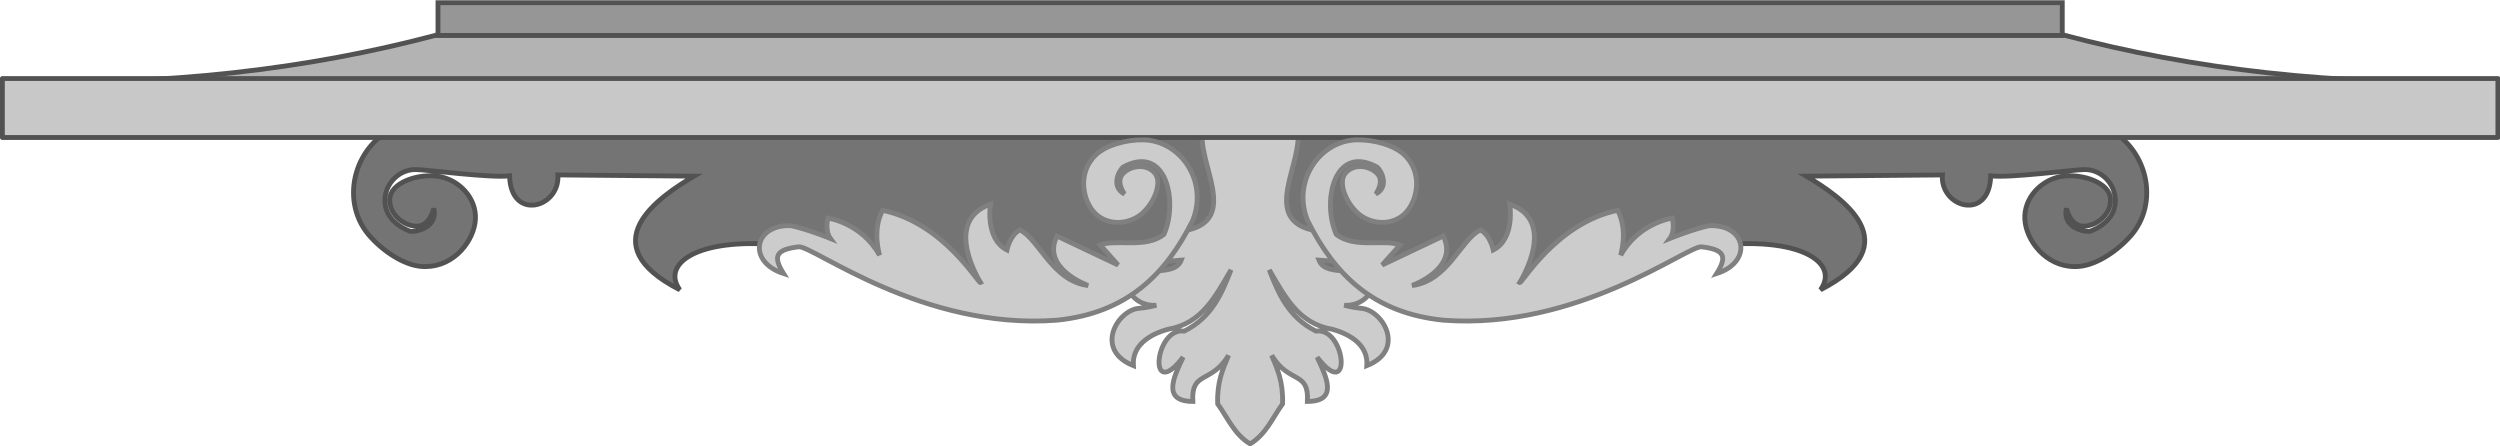 <?xml version="1.0" encoding="UTF-8" standalone="no"?>
<svg
   xmlns:dc="http://purl.org/dc/elements/1.1/"
   xmlns:cc="http://creativecommons.org/ns#"
   xmlns:rdf="http://www.w3.org/1999/02/22-rdf-syntax-ns#"
   xmlns:svg="http://www.w3.org/2000/svg"
   xmlns="http://www.w3.org/2000/svg"
   xmlns:xlink="http://www.w3.org/1999/xlink"
   version="1.0"
   width="1030.589"
   height="184.014"
   id="svg2816">
  <defs
     id="defs2818">
    <g
       id="s">
      <g
         id="c">
        <path
           d="M 0,0 V 1 H 0.5 Z"
           transform="rotate(18,3.157,-0.5)"
           id="t" />
        <use
           transform="scale(-1,1)"
           id="use5409"
           x="0"
           y="0"
           width="549"
           height="632"
           xlink:href="#t" />
      </g>
      <g
         id="a">
        <use
           transform="rotate(72)"
           id="use5412"
           x="0"
           y="0"
           width="549"
           height="632"
           xlink:href="#c" />
        <use
           transform="rotate(144)"
           id="use5414"
           x="0"
           y="0"
           width="549"
           height="632"
           xlink:href="#c" />
      </g>
      <use
         transform="scale(-1,1)"
         id="use5416"
         x="0"
         y="0"
         width="549"
         height="632"
         xlink:href="#a" />
    </g>
    <g
       id="s-0">
      <g
         id="c-9">
        <path
           d="M 0,0 V 1 H 0.5 Z"
           transform="rotate(18,3.157,-0.5)"
           id="t-4" />
        <use
           transform="scale(-1,1)"
           id="use5409-8"
           x="0"
           y="0"
           width="549"
           height="632"
           xlink:href="#t-4" />
      </g>
      <g
         id="a-8">
        <use
           transform="rotate(72)"
           id="use5412-2"
           x="0"
           y="0"
           width="549"
           height="632"
           xlink:href="#c-9" />
        <use
           transform="rotate(144)"
           id="use5414-4"
           x="0"
           y="0"
           width="549"
           height="632"
           xlink:href="#c-9" />
      </g>
      <use
         transform="scale(-1,1)"
         id="use5416-5"
         x="0"
         y="0"
         width="549"
         height="632"
         xlink:href="#a-8" />
    </g>
  </defs>
  <g
     transform="matrix(1,0,0,1,181.222,-737.197)"
     id="pedestal">
    <path
       d="m 123.25,779.438 c -49.857,0.065 -97.953,2.489 -138.219,8.781 -20.167,6.992 -26.483,31.095 -14.406,45.625 5.902,6.958 14.576,12.479 21.5,13.156 12.31,1.204 21.063,-8.901 22.469,-17.812 1.406,-8.912 -5.156,-16.737 -13.281,-18.906 -8.125,-2.169 -20.421,1.456 -21.688,7.875 -1.267,6.419 4.818,12.031 10.688,12.281 5.688,0.241 7.281,-7.344 7.281,-7.344 1.791,7.535 -6.663,9.802 -9.688,9.469 -17.765,-6.692 -10.177,-25.764 2.438,-25.469 4.993,0.117 30.579,3.552 38.5,2.594 0.46,18.915 20.89,13.159 19.906,-0.375 l 56.125,0.5 c -14.631,8.666 -42.827,27.91 -5.875,46.844 -7.639,-10.64 6.899,-21.457 40.312,-18.562 h 18.406 l 62.531,24.75 61.188,-5.656 h 26.156 l 26.531,-18.375 26.531,18.375 h 26.156 l 61.156,5.656 62.562,-24.75 h 18.406 c 33.414,-2.894 47.952,7.923 40.312,18.562 36.952,-18.934 8.756,-38.178 -5.875,-46.844 l 56.125,-0.5 c -0.984,13.534 19.446,19.29 19.906,0.375 7.921,0.958 33.507,-2.477 38.5,-2.594 12.615,-0.295 20.202,18.777 2.438,25.469 -3.024,0.333 -11.51,-1.933 -9.719,-9.469 10e-6,10e-6 1.625,7.585 7.312,7.344 5.87,-0.25 11.954,-5.862 10.688,-12.281 -1.267,-6.419 -13.563,-10.044 -21.688,-7.875 -8.125,2.169 -14.688,9.994 -13.281,18.906 1.406,8.912 10.128,19.017 22.438,17.812 6.924,-0.677 15.629,-6.199 21.531,-13.156 12.076,-14.53 5.76,-38.633 -14.406,-45.625 C 584.103,772.73 437.521,780.621 334.125,789.656 272.734,784.292 196.118,779.343 123.25,779.438 Z"
       id="path5653-0"
       style="fill:#747474;fill-opacity:1;stroke:#525252;stroke-width:2;stroke-linecap:butt;stroke-linejoin:miter;stroke-miterlimit:4;stroke-dasharray:none;stroke-opacity:1" />
    <path
       d="m -1.406,751.688 c -52.867,14.018 -111.532,21.004 -177.594,19 170.043,15.51 342.085,7.058 513.125,10.594 171.04,-3.535 343.082,4.916 513.125,-10.594 -66.061,2.004 -124.727,-4.982 -177.594,-19 H 334.125 Z"
       id="path17280"
       style="fill:#b3b3b3;fill-opacity:1;stroke:#525252;stroke-width:2;stroke-linecap:butt;stroke-linejoin:miter;stroke-miterlimit:4;stroke-dasharray:none;stroke-opacity:1" />
    <path
       d="m -0.668,738.312 v 13.5 H 334.125 668.918 v -13.5 H 334.125 Z"
       id="rect17275"
       style="fill:#969696;fill-opacity:1;stroke:#525252;stroke-width:2;stroke-miterlimit:4;stroke-dasharray:none;stroke-opacity:1" />
    <path
       d="m 334.125,784.188 -19.375,5.75 c -3.465,13.684 16.519,38.386 -8.25,42.5 -4.296,0.714 -10.48,8.863 -13.75,13 l 13,-1 c -3.219,8.218 -20.155,0.11 -21.5,11.75 0.136,2.576 4.371,7.313 11.219,6.844 -2.064,0.563 -4.469,1.012 -7.281,1.281 -8.86,0.847 -18.449,17.109 -2.188,23.625 -0.583,-8.135 6.261,-12.8 14.25,-15 14.058,-2.326 19.676,-13.796 26,-24.5 -3.834,9.849 -7.921,19.558 -19.25,25.25 -12.37,-1.767 -15.165,29.89 -0.5,10.75 -3.804,8.115 -8.896,18.179 4,18.25 -0.697,-12.727 7.452,-7.064 14.75,-19 -2.261,5.526 -4.811,10.617 -4.5,20 4.134,5.742 6.835,12.562 13.375,16.5 6.54,-3.938 9.241,-10.758 13.375,-16.5 0.311,-9.383 -2.239,-14.475 -4.5,-20 7.298,11.937 15.447,6.273 14.75,19 12.896,-0.071 7.804,-10.135 4,-18.25 14.665,19.14 11.87,-12.517 -0.5,-10.75 -11.329,-5.692 -15.416,-15.401 -19.25,-25.25 6.324,10.704 11.942,22.174 26,24.5 7.989,2.2 14.833,6.865 14.25,15 16.261,-6.516 6.672,-22.778 -2.188,-23.625 -2.759,-0.264 -5.119,-0.732 -7.156,-1.281 6.758,0.389 10.959,-4.287 11.094,-6.844 -1.345,-11.64 -18.281,-3.532 -21.5,-11.75 l 13,1 c -3.27,-4.137 -9.454,-12.286 -13.75,-13 -24.769,-4.114 -4.785,-28.816 -8.25,-42.5 z"
       id="path17460"
       style="fill:#cccccc;fill-opacity:1;stroke:#808080;stroke-width:2;stroke-linecap:butt;stroke-linejoin:miter;stroke-miterlimit:4;stroke-dasharray:none;stroke-opacity:1" />
    <path
       d="M -180.25,769.569 V 793.875 H 334.125 848.5 V 769.569 H 334.125 Z"
       id="rect17282"
       style="fill:#c8c8c8;fill-opacity:1;stroke:#525252;stroke-width:2;stroke-linecap:round;stroke-linejoin:round;stroke-miterlimit:4;stroke-dasharray:none;stroke-opacity:1" />
    <path
       d="m 290.156,794.844 c -7.429,-0.101 -15.473,2.269 -19.594,6.156 -7.326,6.91 -5.811,17.68 -1.094,23.312 4.717,5.632 13.039,5.795 18.719,1.969 5.679,-3.826 10.043,-13.319 6.781,-17.531 -3.262,-4.212 -9.956,-3.469 -13.25,0 -3.192,3.362 0.594,8.406 0.594,8.406 -5.583,-2.933 -2.448,-9.353 -0.625,-11.031 17.843,-9.873 22.91,14.213 16.906,27.688 -7.508,6.008 -20.046,1.811 -26.25,4.375 l 7.344,8.25 L 254.5,834.5 c -6.654,13.459 12.875,20.406 12.875,20.406 -14.908,-1.869 -20.154,-19.127 -28.188,-22.906 -4.055,2.025 -5.312,8.25 -5.312,8.25 -9.162,-4.71 -6.781,-18.875 -6.781,-18.875 C 206.925,828.431 223,853.688 223,853.688 c -0.962,0.533 -15.021,-24.465 -40.344,-29.781 0,0 -4.381,6.5 -1.312,18.5 -7.393,-13.355 -21.281,-15.312 -21.281,-15.312 0,0 -1.334,5.194 1.031,8.406 0,0 -9.187,-3.733 -16.062,-5.25 -15.417,-0.787 -18.452,14.823 -3.25,19.719 -4.594,-7.296 -3.014,-9.911 6.25,-11.031 5.936,-0.475 51.05,34.478 106.438,30.25 28.998,-2.93 44.905,-18.922 55.977,-41.1 6.5,-16.119 -4.91,-32.88 -20.29,-33.244 z"
       id="path5653"
       style="fill:#cccccc;fill-opacity:1;stroke:#808080;stroke-width:2;stroke-linecap:butt;stroke-linejoin:miter;stroke-miterlimit:4;stroke-dasharray:none;stroke-opacity:1" />
    <path
       d="m 378.086,794.844 c 7.429,-0.101 15.473,2.269 19.594,6.156 7.326,6.91 5.811,17.68 1.094,23.312 -4.717,5.632 -13.039,5.795 -18.719,1.969 -5.679,-3.826 -10.043,-13.319 -6.781,-17.531 3.262,-4.212 9.956,-3.469 13.25,0 3.192,3.362 -0.594,8.406 -0.594,8.406 5.583,-2.933 2.448,-9.353 0.625,-11.031 -17.843,-9.873 -22.91,14.213 -16.906,27.688 7.508,6.008 20.046,1.811 26.25,4.375 l -7.344,8.25 25.188,-11.938 c 6.654,13.459 -12.875,20.406 -12.875,20.406 14.908,-1.869 20.154,-19.127 28.188,-22.906 4.055,2.025 5.312,8.25 5.312,8.25 9.162,-4.71 6.781,-18.875 6.781,-18.875 20.168,7.056 4.094,32.312 4.094,32.312 0.962,0.533 15.021,-24.465 40.344,-29.781 0,0 4.381,6.5 1.312,18.5 7.393,-13.355 21.281,-15.312 21.281,-15.312 0,0 1.334,5.194 -1.031,8.406 0,0 9.187,-3.733 16.062,-5.25 15.417,-0.787 18.452,14.823 3.25,19.719 4.594,-7.296 3.014,-9.911 -6.25,-11.031 -5.936,-0.475 -51.05,34.478 -106.438,30.25 -28.998,-2.93 -44.905,-18.922 -55.977,-41.1 -6.5,-16.119 4.91,-32.88 20.29,-33.244 z"
       id="path17467"
       style="fill:#cccccc;fill-opacity:1;stroke:#808080;stroke-width:2;stroke-linecap:butt;stroke-linejoin:miter;stroke-miterlimit:4;stroke-dasharray:none;stroke-opacity:1" />
  </g>
</svg>
